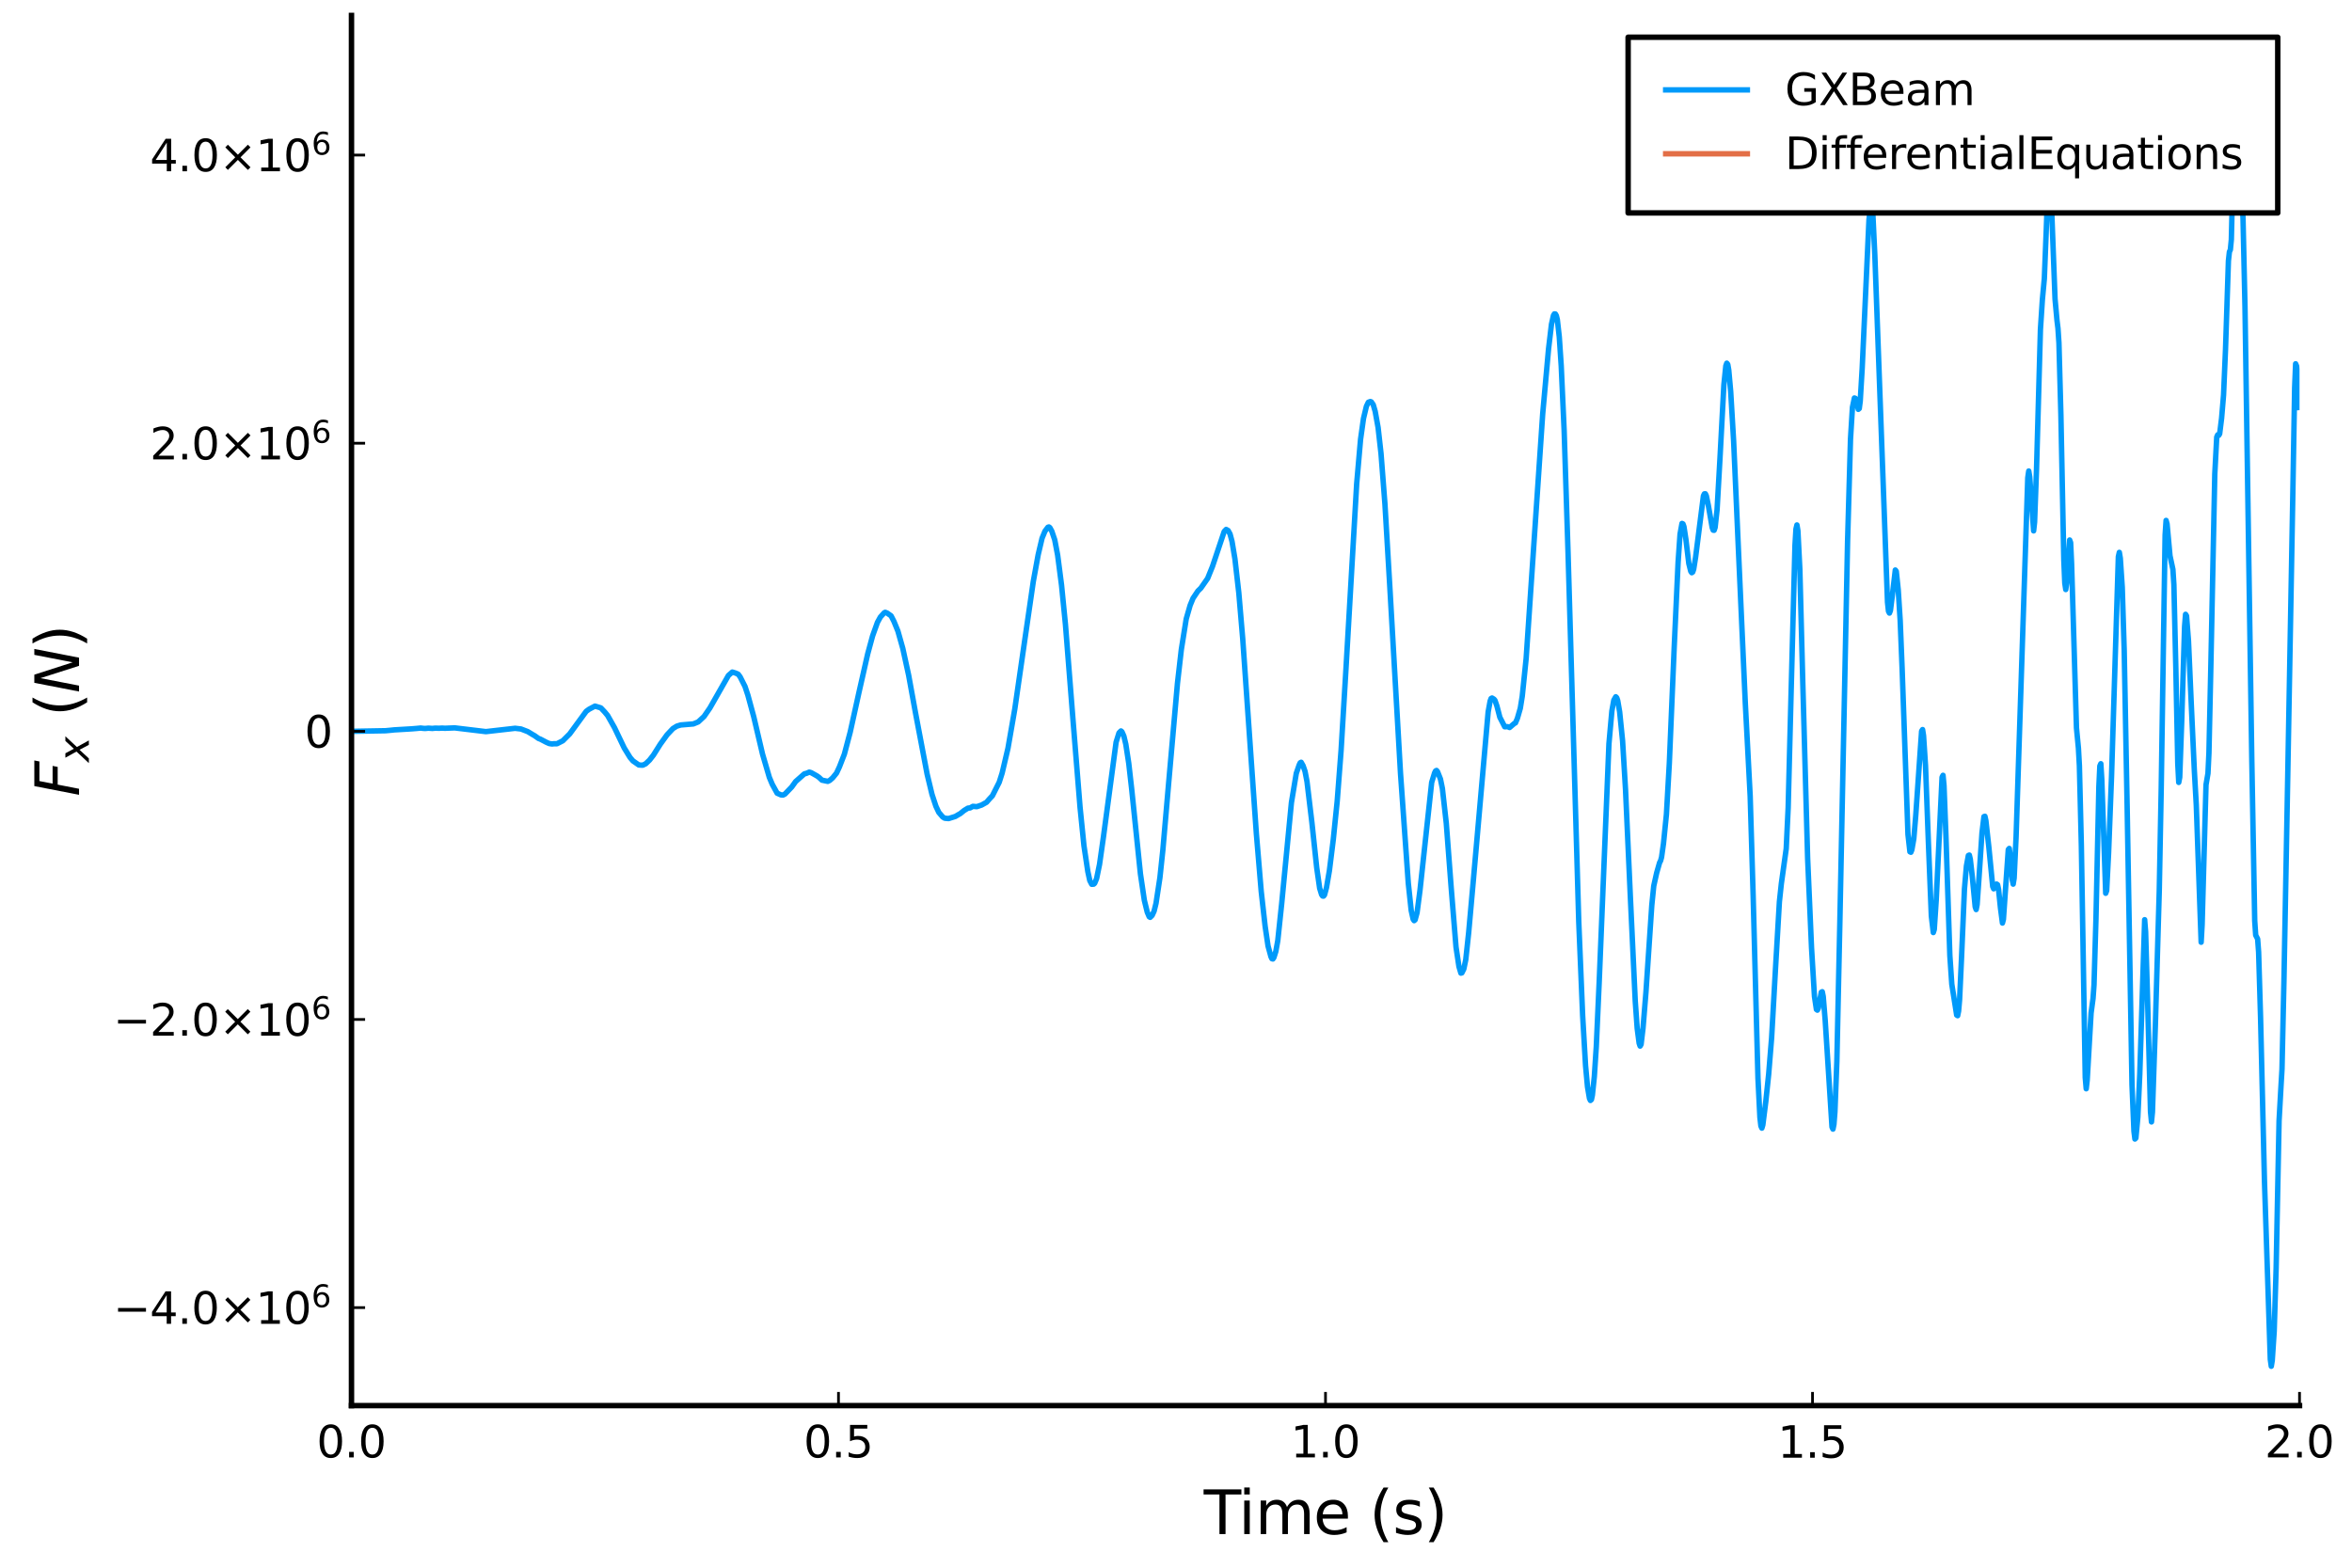 <?xml version="1.0" encoding="utf-8" standalone="no"?>
<!DOCTYPE svg PUBLIC "-//W3C//DTD SVG 1.1//EN"
  "http://www.w3.org/Graphics/SVG/1.1/DTD/svg11.dtd">
<svg xmlns:xlink="http://www.w3.org/1999/xlink" width="432pt" height="288pt" viewBox="0 0 432 288" xmlns="http://www.w3.org/2000/svg" version="1.1">
 <defs>
  <style type="text/css">*{stroke-linejoin: round; stroke-linecap: butt}</style>
 </defs>
 <g id="figure_1">
  <g id="patch_1">
   <path d="M 0 288 
L 432 288 
L 432 0 
L 0 0 
z
" style="fill: #ffffff"/>
  </g>
  <g id="axes_1">
   <g id="patch_2">
    <path d="M 64.558 258.225 
L 422.362 258.225 
L 422.362 2.835 
L 64.558 2.835 
z
" style="fill: #ffffff"/>
   </g>
   <g id="line2d_1">
    <path d="M 64.558 134.354 
L 70.819 134.241 
L 71.714 134.158 
L 72.429 134.084 
L 73.145 134.043 
L 75.649 133.894 
L 76.544 133.82 
L 77.26 133.752 
L 77.796 133.814 
L 78.154 133.823 
L 78.691 133.77 
L 79.406 133.821 
L 79.943 133.768 
L 80.659 133.79 
L 81.195 133.759 
L 81.732 133.79 
L 83.521 133.719 
L 89.246 134.407 
L 94.613 133.795 
L 95.687 133.923 
L 96.939 134.405 
L 97.833 134.948 
L 98.191 135.152 
L 98.907 135.659 
L 99.265 135.794 
L 100.338 136.358 
L 100.875 136.596 
L 101.411 136.678 
L 101.769 136.629 
L 102.306 136.631 
L 103.379 136.084 
L 104.632 134.833 
L 107.673 130.674 
L 108.21 130.287 
L 109.283 129.719 
L 110.357 130.042 
L 111.072 130.802 
L 111.609 131.452 
L 112.861 133.67 
L 114.65 137.405 
L 115.724 139.156 
L 116.26 139.786 
L 117.334 140.534 
L 118.049 140.577 
L 118.586 140.318 
L 119.302 139.635 
L 120.017 138.72 
L 121.27 136.729 
L 122.522 134.989 
L 123.595 133.849 
L 124.311 133.402 
L 125.026 133.186 
L 127.352 132.992 
L 128.247 132.621 
L 129.32 131.623 
L 130.394 130.057 
L 133.793 124.091 
L 134.508 123.465 
L 135.045 123.628 
L 135.582 123.858 
L 135.94 124.347 
L 136.834 126.107 
L 137.371 127.723 
L 138.444 131.677 
L 140.054 138.529 
L 141.307 142.807 
L 141.843 144.085 
L 142.738 145.716 
L 143.453 146.035 
L 143.811 146.059 
L 144.169 145.88 
L 145.421 144.576 
L 146.137 143.58 
L 147.747 142.158 
L 148.105 142.077 
L 148.642 141.844 
L 148.999 141.949 
L 150.073 142.556 
L 150.431 142.816 
L 150.967 143.32 
L 152.041 143.544 
L 152.399 143.372 
L 152.935 142.905 
L 153.651 142.021 
L 154.188 140.866 
L 155.082 138.565 
L 156.155 134.516 
L 157.766 127.218 
L 159.376 120.116 
L 160.27 116.827 
L 161.165 114.333 
L 161.701 113.36 
L 162.417 112.566 
L 162.596 112.487 
L 162.954 112.635 
L 163.669 113.137 
L 164.206 114.185 
L 164.922 115.941 
L 165.816 119.106 
L 166.89 124.026 
L 168.142 130.898 
L 170.289 142.214 
L 171.183 145.936 
L 171.899 148.11 
L 172.436 149.248 
L 173.151 150.082 
L 173.509 150.313 
L 174.225 150.38 
L 175.477 149.988 
L 176.014 149.666 
L 176.371 149.469 
L 177.087 148.891 
L 177.803 148.455 
L 178.16 148.432 
L 178.697 148.133 
L 179.413 148.193 
L 180.307 147.889 
L 181.202 147.387 
L 181.739 146.766 
L 182.275 146.198 
L 183.528 143.708 
L 184.064 142.029 
L 185.138 137.459 
L 186.39 130.257 
L 188.179 117.891 
L 189.789 106.818 
L 190.684 101.912 
L 191.399 98.874 
L 191.936 97.575 
L 192.473 96.865 
L 192.652 96.802 
L 192.83 96.924 
L 193.188 97.584 
L 193.725 99.167 
L 194.262 101.987 
L 194.977 107.501 
L 195.693 114.714 
L 197.124 132.783 
L 198.376 148.293 
L 199.092 155.367 
L 199.808 160.125 
L 200.165 161.77 
L 200.523 162.455 
L 200.881 162.43 
L 201.06 162.273 
L 201.418 161.4 
L 201.954 158.797 
L 202.67 153.771 
L 204.996 136.357 
L 205.532 134.638 
L 205.89 134.283 
L 206.069 134.425 
L 206.427 135.238 
L 206.785 136.739 
L 207.322 140.233 
L 207.858 144.951 
L 209.468 160.545 
L 210.184 165.39 
L 210.721 167.576 
L 211.078 168.414 
L 211.257 168.526 
L 211.615 168.172 
L 211.973 167.391 
L 212.331 165.946 
L 213.046 161.232 
L 213.583 156.179 
L 214.657 143.794 
L 216.267 125.537 
L 216.982 119.302 
L 217.877 113.708 
L 218.592 111.216 
L 219.129 109.91 
L 220.024 108.573 
L 220.56 108.049 
L 221.813 106.255 
L 222.707 104.039 
L 224.854 97.632 
L 225.212 97.264 
L 225.57 97.462 
L 225.927 98.111 
L 226.285 99.446 
L 226.822 102.663 
L 227.537 108.918 
L 228.253 117.333 
L 229.505 135.245 
L 230.758 153.131 
L 231.652 163.752 
L 232.368 170.148 
L 232.905 173.786 
L 233.441 175.759 
L 233.62 176.129 
L 233.799 176.175 
L 233.978 175.916 
L 234.336 174.792 
L 234.694 172.806 
L 235.409 166.02 
L 237.198 147.463 
L 238.093 142.071 
L 238.629 140.518 
L 238.808 140.139 
L 238.987 140.036 
L 239.345 140.672 
L 239.703 141.718 
L 240.061 143.58 
L 240.955 151.05 
L 241.85 159.441 
L 242.386 163.176 
L 242.744 164.355 
L 242.923 164.607 
L 243.102 164.625 
L 243.281 164.406 
L 243.639 163.071 
L 244.175 159.951 
L 244.891 154.207 
L 245.607 147.184 
L 246.322 137.863 
L 247.217 122.914 
L 249.185 88.901 
L 249.9 80.705 
L 250.437 76.881 
L 250.974 74.641 
L 251.331 73.898 
L 251.689 73.767 
L 251.868 73.83 
L 252.226 74.342 
L 252.584 75.572 
L 253.12 78.547 
L 253.657 83.323 
L 254.373 92.564 
L 255.267 107.689 
L 257.235 142.065 
L 258.666 162.246 
L 259.203 167.275 
L 259.561 168.884 
L 259.74 169.134 
L 259.919 168.976 
L 260.277 167.668 
L 260.813 163.568 
L 262.96 143.738 
L 263.497 141.987 
L 263.676 141.634 
L 263.855 141.54 
L 264.034 141.755 
L 264.57 143.107 
L 264.928 144.851 
L 265.644 151.242 
L 266.538 162.989 
L 267.433 173.999 
L 267.969 177.557 
L 268.327 178.776 
L 268.506 178.729 
L 268.864 178.015 
L 269.222 176.303 
L 269.758 171.309 
L 270.653 161.294 
L 273.336 130.781 
L 273.694 128.806 
L 273.873 128.322 
L 274.052 128.232 
L 274.41 128.452 
L 274.589 128.67 
L 274.947 129.713 
L 275.483 131.774 
L 276.378 133.515 
L 276.914 133.496 
L 277.272 133.652 
L 278.167 132.885 
L 278.346 132.808 
L 278.704 131.969 
L 279.24 130.111 
L 279.598 127.891 
L 280.314 120.956 
L 281.029 110.356 
L 283.355 75.999 
L 284.428 64.09 
L 284.965 59.569 
L 285.323 57.969 
L 285.502 57.663 
L 285.681 57.68 
L 285.86 57.996 
L 286.039 58.714 
L 286.396 61.863 
L 286.754 67.206 
L 287.291 79.057 
L 288.006 101.422 
L 289.974 169.289 
L 290.69 186.565 
L 291.227 195.795 
L 291.584 199.673 
L 291.942 201.785 
L 292.121 202.167 
L 292.3 202.008 
L 292.479 201.193 
L 292.837 197.759 
L 293.195 192.296 
L 293.731 180.368 
L 295.52 136.634 
L 296.057 130.613 
L 296.415 128.632 
L 296.773 128.005 
L 296.952 128.178 
L 297.13 128.698 
L 297.488 130.784 
L 298.025 136.106 
L 298.562 145 
L 299.456 164.815 
L 300.351 183.894 
L 300.708 188.916 
L 301.066 191.645 
L 301.245 192.176 
L 301.424 191.86 
L 301.782 188.855 
L 302.319 182.255 
L 303.392 166.288 
L 303.75 162.759 
L 304.287 160.354 
L 304.823 158.473 
L 305.002 158.144 
L 305.181 157.497 
L 305.539 154.962 
L 306.076 149.63 
L 306.612 140.2 
L 307.507 118.891 
L 308.222 103.317 
L 308.58 98.134 
L 308.938 96.157 
L 309.117 96.245 
L 309.296 96.738 
L 309.654 99.071 
L 310.19 103.515 
L 310.548 104.958 
L 310.727 105.214 
L 310.906 105.093 
L 311.085 104.568 
L 311.443 102.315 
L 312.874 91.09 
L 313.053 90.723 
L 313.232 90.709 
L 313.411 91.088 
L 313.768 92.805 
L 314.484 96.912 
L 314.663 97.399 
L 314.842 97.423 
L 315.021 96.899 
L 315.378 93.664 
L 315.915 84.19 
L 316.631 70.699 
L 316.989 67.206 
L 317.167 66.719 
L 317.346 66.941 
L 317.525 67.969 
L 317.883 71.942 
L 318.42 81.002 
L 319.314 101.237 
L 320.567 129.187 
L 321.461 146.249 
L 321.998 164.217 
L 322.892 198.088 
L 323.25 205.268 
L 323.429 206.846 
L 323.608 207.251 
L 323.787 206.654 
L 324.324 202.426 
L 324.86 197.321 
L 325.397 190.679 
L 326.113 177.926 
L 326.828 165.655 
L 327.186 162.327 
L 328.081 155.918 
L 328.438 148.418 
L 328.975 127.418 
L 329.691 100.148 
L 329.87 97.191 
L 330.048 96.437 
L 330.227 97.504 
L 330.585 104.625 
L 331.122 125.292 
L 332.016 157.728 
L 332.732 174.139 
L 333.269 183.052 
L 333.626 185.443 
L 333.805 185.575 
L 333.984 185.212 
L 334.521 182.278 
L 334.7 182.187 
L 334.879 183.053 
L 335.237 187.404 
L 336.489 207.045 
L 336.668 207.43 
L 336.847 206.542 
L 337.026 204.278 
L 337.383 194.955 
L 337.92 170.041 
L 339.351 99.447 
L 339.888 80.655 
L 340.246 74.817 
L 340.604 73.112 
L 340.783 73.181 
L 341.14 74.478 
L 341.319 75.202 
L 341.498 75.048 
L 341.677 73.681 
L 342.035 67.633 
L 343.287 40.291 
L 343.645 37.616 
L 343.824 37.864 
L 344.003 39.465 
L 344.361 46.948 
L 346.686 110.642 
L 346.865 112.296 
L 347.044 112.63 
L 347.223 112.16 
L 347.581 109.333 
L 348.118 104.717 
L 348.296 104.959 
L 348.654 108.345 
L 349.012 113.96 
L 349.37 122.798 
L 350.443 153.287 
L 350.801 156.479 
L 350.98 156.568 
L 351.159 156.11 
L 351.517 154.068 
L 351.875 149.792 
L 352.948 134.306 
L 353.127 134.03 
L 353.306 135.158 
L 353.664 140.632 
L 354.2 154.888 
L 354.737 168.287 
L 355.095 171.318 
L 355.274 170.761 
L 355.631 165.381 
L 356.705 142.773 
L 356.884 142.431 
L 357.063 144.313 
L 357.42 153.614 
L 358.136 175.545 
L 358.494 180.807 
L 359.388 186.48 
L 359.567 186.592 
L 359.746 185.726 
L 359.925 183.653 
L 360.283 175.9 
L 360.82 163.296 
L 361.177 159.11 
L 361.535 157.165 
L 361.714 157.083 
L 361.893 157.841 
L 362.251 160.99 
L 362.788 166.592 
L 362.966 167.095 
L 363.145 166.174 
L 363.503 161.07 
L 364.04 152.986 
L 364.398 150.023 
L 364.577 149.957 
L 364.755 150.754 
L 365.292 155.564 
L 366.008 162.862 
L 366.187 163.283 
L 366.723 162.407 
L 366.902 162.537 
L 367.081 163.372 
L 367.439 166.842 
L 367.797 169.575 
L 367.976 168.888 
L 368.334 163.724 
L 368.87 156.082 
L 369.049 155.867 
L 369.228 157.205 
L 369.586 161.556 
L 369.765 162.426 
L 369.944 161.33 
L 370.301 153.776 
L 372.448 87.772 
L 372.627 86.53 
L 372.806 87.614 
L 373.522 97.529 
L 373.701 95.918 
L 374.058 86.097 
L 374.774 60.514 
L 375.132 55.034 
L 375.49 51.204 
L 375.847 42.179 
L 376.205 32.208 
L 376.384 30.511 
L 376.563 31.832 
L 376.921 40.737 
L 377.458 54.949 
L 377.815 58.858 
L 377.994 60.313 
L 378.173 63.003 
L 378.531 76.186 
L 379.068 102.854 
L 379.247 107.126 
L 379.425 108.304 
L 379.604 107.064 
L 380.141 99.204 
L 380.32 99.689 
L 380.499 103.583 
L 381.393 133.724 
L 381.751 137.446 
L 381.93 140.68 
L 382.288 155.338 
L 383.004 197.948 
L 383.182 200.016 
L 383.361 198.445 
L 384.077 186.113 
L 384.435 183.429 
L 384.614 180.948 
L 384.971 168.855 
L 385.508 144.471 
L 385.687 140.708 
L 385.866 140.303 
L 386.045 143.213 
L 386.76 164.104 
L 386.939 163.614 
L 387.297 156.59 
L 387.834 142.613 
L 389.086 102.264 
L 389.265 101.476 
L 389.444 102.54 
L 389.802 107.887 
L 390.16 119.461 
L 390.696 147.998 
L 391.591 199.302 
L 391.949 207.812 
L 392.128 209.248 
L 392.306 209.063 
L 392.664 205.209 
L 393.022 197.309 
L 393.917 168.96 
L 394.095 171.181 
L 394.453 183.555 
L 394.99 204.231 
L 395.169 206.106 
L 395.348 204.289 
L 395.884 188.361 
L 396.6 163.627 
L 396.958 144.869 
L 397.673 98.3 
L 397.852 95.607 
L 398.031 96.249 
L 398.568 102.099 
L 399.105 104.608 
L 399.284 107.389 
L 399.641 122.66 
L 399.999 140.298 
L 400.178 143.738 
L 400.357 142.808 
L 400.715 132.673 
L 401.252 115.063 
L 401.43 112.854 
L 401.609 113.133 
L 401.967 117.738 
L 402.504 129.877 
L 403.041 141.545 
L 403.398 147.861 
L 404.293 173.096 
L 404.472 169.865 
L 405.187 144.172 
L 405.545 142.074 
L 405.724 138.322 
L 406.082 121.996 
L 406.798 87.091 
L 407.155 80.283 
L 407.334 79.88 
L 407.513 79.986 
L 407.692 79.705 
L 408.05 76.816 
L 408.408 72.558 
L 408.765 64.248 
L 409.302 47.928 
L 409.481 46.275 
L 409.66 45.871 
L 409.839 44.007 
L 410.197 29.067 
L 410.554 12.325 
L 410.733 10.063 
L 410.912 12.089 
L 411.986 40.283 
L 412.343 56.343 
L 413.596 139.619 
L 414.132 169.156 
L 414.311 171.795 
L 414.669 172.498 
L 414.848 174.926 
L 415.206 186.99 
L 415.922 216.974 
L 416.995 249.717 
L 417.174 250.997 
L 417.353 249.921 
L 417.711 244.546 
L 418.068 232.916 
L 418.605 205.894 
L 418.963 199.472 
L 419.142 196.422 
L 419.5 180.242 
L 420.215 141.575 
L 421.11 91.895 
L 421.467 71.213 
L 421.646 66.83 
L 421.825 67.259 
L 422.362 75.352 
L 422.362 75.352 
" clip-path="url(#p50bd432d77)" style="fill: none; stroke: #009afa"/>
   </g>
   <g id="matplotlib.axis_1">
    <g id="xtick_1">
     <g id="line2d_2">
      <defs>
       <path id="mc2554d1ece" d="M 0 0 
L 0 -2.5 
" style="stroke: #000000; stroke-width: 0.5"/>
      </defs>
      <g>
       <use xlink:href="#mc2554d1ece" x="64.558" y="258.225" style="stroke: #000000; stroke-width: 0.5"/>
      </g>
     </g>
     <g id="text_1">
      <!-- $0.0$ -->
      <g transform="translate(58.158 267.804)scale(0.08 -0.08)">
       <defs>
        <path id="DejaVuSans-30" d="M 2034 4250 
Q 1547 4250 1301 3770 
Q 1056 3291 1056 2328 
Q 1056 1369 1301 889 
Q 1547 409 2034 409 
Q 2525 409 2770 889 
Q 3016 1369 3016 2328 
Q 3016 3291 2770 3770 
Q 2525 4250 2034 4250 
z
M 2034 4750 
Q 2819 4750 3233 4129 
Q 3647 3509 3647 2328 
Q 3647 1150 3233 529 
Q 2819 -91 2034 -91 
Q 1250 -91 836 529 
Q 422 1150 422 2328 
Q 422 3509 836 4129 
Q 1250 4750 2034 4750 
z
" transform="scale(0.016)"/>
        <path id="DejaVuSans-2e" d="M 684 794 
L 1344 794 
L 1344 0 
L 684 0 
L 684 794 
z
" transform="scale(0.016)"/>
       </defs>
       <use xlink:href="#DejaVuSans-30" transform="translate(0 0.781)"/>
       <use xlink:href="#DejaVuSans-2e" transform="translate(63.623 0.781)"/>
       <use xlink:href="#DejaVuSans-30" transform="translate(95.41 0.781)"/>
      </g>
     </g>
    </g>
    <g id="xtick_2">
     <g id="line2d_3">
      <g>
       <use xlink:href="#mc2554d1ece" x="154.009" y="258.225" style="stroke: #000000; stroke-width: 0.5"/>
      </g>
     </g>
     <g id="text_2">
      <!-- $0.5$ -->
      <g transform="translate(147.609 267.804)scale(0.08 -0.08)">
       <defs>
        <path id="DejaVuSans-35" d="M 691 4666 
L 3169 4666 
L 3169 4134 
L 1269 4134 
L 1269 2991 
Q 1406 3038 1543 3061 
Q 1681 3084 1819 3084 
Q 2600 3084 3056 2656 
Q 3513 2228 3513 1497 
Q 3513 744 3044 326 
Q 2575 -91 1722 -91 
Q 1428 -91 1123 -41 
Q 819 9 494 109 
L 494 744 
Q 775 591 1075 516 
Q 1375 441 1709 441 
Q 2250 441 2565 725 
Q 2881 1009 2881 1497 
Q 2881 1984 2565 2268 
Q 2250 2553 1709 2553 
Q 1456 2553 1204 2497 
Q 953 2441 691 2322 
L 691 4666 
z
" transform="scale(0.016)"/>
       </defs>
       <use xlink:href="#DejaVuSans-30" transform="translate(0 0.781)"/>
       <use xlink:href="#DejaVuSans-2e" transform="translate(63.623 0.781)"/>
       <use xlink:href="#DejaVuSans-35" transform="translate(95.41 0.781)"/>
      </g>
     </g>
    </g>
    <g id="xtick_3">
     <g id="line2d_4">
      <g>
       <use xlink:href="#mc2554d1ece" x="243.46" y="258.225" style="stroke: #000000; stroke-width: 0.5"/>
      </g>
     </g>
     <g id="text_3">
      <!-- $1.0$ -->
      <g transform="translate(237.06 267.804)scale(0.08 -0.08)">
       <defs>
        <path id="DejaVuSans-31" d="M 794 531 
L 1825 531 
L 1825 4091 
L 703 3866 
L 703 4441 
L 1819 4666 
L 2450 4666 
L 2450 531 
L 3481 531 
L 3481 0 
L 794 0 
L 794 531 
z
" transform="scale(0.016)"/>
       </defs>
       <use xlink:href="#DejaVuSans-31" transform="translate(0 0.781)"/>
       <use xlink:href="#DejaVuSans-2e" transform="translate(63.623 0.781)"/>
       <use xlink:href="#DejaVuSans-30" transform="translate(95.41 0.781)"/>
      </g>
     </g>
    </g>
    <g id="xtick_4">
     <g id="line2d_5">
      <g>
       <use xlink:href="#mc2554d1ece" x="332.911" y="258.225" style="stroke: #000000; stroke-width: 0.5"/>
      </g>
     </g>
     <g id="text_4">
      <!-- $1.5$ -->
      <g transform="translate(326.511 267.804)scale(0.08 -0.08)">
       <use xlink:href="#DejaVuSans-31" transform="translate(0 0.094)"/>
       <use xlink:href="#DejaVuSans-2e" transform="translate(63.623 0.094)"/>
       <use xlink:href="#DejaVuSans-35" transform="translate(95.41 0.094)"/>
      </g>
     </g>
    </g>
    <g id="xtick_5">
     <g id="line2d_6">
      <g>
       <use xlink:href="#mc2554d1ece" x="422.362" y="258.225" style="stroke: #000000; stroke-width: 0.5"/>
      </g>
     </g>
     <g id="text_5">
      <!-- $2.0$ -->
      <g transform="translate(415.962 267.804)scale(0.08 -0.08)">
       <defs>
        <path id="DejaVuSans-32" d="M 1228 531 
L 3431 531 
L 3431 0 
L 469 0 
L 469 531 
Q 828 903 1448 1529 
Q 2069 2156 2228 2338 
Q 2531 2678 2651 2914 
Q 2772 3150 2772 3378 
Q 2772 3750 2511 3984 
Q 2250 4219 1831 4219 
Q 1534 4219 1204 4116 
Q 875 4013 500 3803 
L 500 4441 
Q 881 4594 1212 4672 
Q 1544 4750 1819 4750 
Q 2544 4750 2975 4387 
Q 3406 4025 3406 3419 
Q 3406 3131 3298 2873 
Q 3191 2616 2906 2266 
Q 2828 2175 2409 1742 
Q 1991 1309 1228 531 
z
" transform="scale(0.016)"/>
       </defs>
       <use xlink:href="#DejaVuSans-32" transform="translate(0 0.781)"/>
       <use xlink:href="#DejaVuSans-2e" transform="translate(63.623 0.781)"/>
       <use xlink:href="#DejaVuSans-30" transform="translate(95.41 0.781)"/>
      </g>
     </g>
    </g>
    <g id="text_6">
     <!-- Time (s) -->
     <g transform="translate(221.098 281.826)scale(0.11 -0.11)">
      <defs>
       <path id="DejaVuSans-54" d="M -19 4666 
L 3928 4666 
L 3928 4134 
L 2272 4134 
L 2272 0 
L 1638 0 
L 1638 4134 
L -19 4134 
L -19 4666 
z
" transform="scale(0.016)"/>
       <path id="DejaVuSans-69" d="M 603 3500 
L 1178 3500 
L 1178 0 
L 603 0 
L 603 3500 
z
M 603 4863 
L 1178 4863 
L 1178 4134 
L 603 4134 
L 603 4863 
z
" transform="scale(0.016)"/>
       <path id="DejaVuSans-6d" d="M 3328 2828 
Q 3544 3216 3844 3400 
Q 4144 3584 4550 3584 
Q 5097 3584 5394 3201 
Q 5691 2819 5691 2113 
L 5691 0 
L 5113 0 
L 5113 2094 
Q 5113 2597 4934 2840 
Q 4756 3084 4391 3084 
Q 3944 3084 3684 2787 
Q 3425 2491 3425 1978 
L 3425 0 
L 2847 0 
L 2847 2094 
Q 2847 2600 2669 2842 
Q 2491 3084 2119 3084 
Q 1678 3084 1418 2786 
Q 1159 2488 1159 1978 
L 1159 0 
L 581 0 
L 581 3500 
L 1159 3500 
L 1159 2956 
Q 1356 3278 1631 3431 
Q 1906 3584 2284 3584 
Q 2666 3584 2933 3390 
Q 3200 3197 3328 2828 
z
" transform="scale(0.016)"/>
       <path id="DejaVuSans-65" d="M 3597 1894 
L 3597 1613 
L 953 1613 
Q 991 1019 1311 708 
Q 1631 397 2203 397 
Q 2534 397 2845 478 
Q 3156 559 3463 722 
L 3463 178 
Q 3153 47 2828 -22 
Q 2503 -91 2169 -91 
Q 1331 -91 842 396 
Q 353 884 353 1716 
Q 353 2575 817 3079 
Q 1281 3584 2069 3584 
Q 2775 3584 3186 3129 
Q 3597 2675 3597 1894 
z
M 3022 2063 
Q 3016 2534 2758 2815 
Q 2500 3097 2075 3097 
Q 1594 3097 1305 2825 
Q 1016 2553 972 2059 
L 3022 2063 
z
" transform="scale(0.016)"/>
       <path id="DejaVuSans-20" transform="scale(0.016)"/>
       <path id="DejaVuSans-28" d="M 1984 4856 
Q 1566 4138 1362 3434 
Q 1159 2731 1159 2009 
Q 1159 1288 1364 580 
Q 1569 -128 1984 -844 
L 1484 -844 
Q 1016 -109 783 600 
Q 550 1309 550 2009 
Q 550 2706 781 3412 
Q 1013 4119 1484 4856 
L 1984 4856 
z
" transform="scale(0.016)"/>
       <path id="DejaVuSans-73" d="M 2834 3397 
L 2834 2853 
Q 2591 2978 2328 3040 
Q 2066 3103 1784 3103 
Q 1356 3103 1142 2972 
Q 928 2841 928 2578 
Q 928 2378 1081 2264 
Q 1234 2150 1697 2047 
L 1894 2003 
Q 2506 1872 2764 1633 
Q 3022 1394 3022 966 
Q 3022 478 2636 193 
Q 2250 -91 1575 -91 
Q 1294 -91 989 -36 
Q 684 19 347 128 
L 347 722 
Q 666 556 975 473 
Q 1284 391 1588 391 
Q 1994 391 2212 530 
Q 2431 669 2431 922 
Q 2431 1156 2273 1281 
Q 2116 1406 1581 1522 
L 1381 1569 
Q 847 1681 609 1914 
Q 372 2147 372 2553 
Q 372 3047 722 3315 
Q 1072 3584 1716 3584 
Q 2034 3584 2315 3537 
Q 2597 3491 2834 3397 
z
" transform="scale(0.016)"/>
       <path id="DejaVuSans-29" d="M 513 4856 
L 1013 4856 
Q 1481 4119 1714 3412 
Q 1947 2706 1947 2009 
Q 1947 1309 1714 600 
Q 1481 -109 1013 -844 
L 513 -844 
Q 928 -128 1133 580 
Q 1338 1288 1338 2009 
Q 1338 2731 1133 3434 
Q 928 4138 513 4856 
z
" transform="scale(0.016)"/>
      </defs>
      <use xlink:href="#DejaVuSans-54"/>
      <use xlink:href="#DejaVuSans-69" x="57.959"/>
      <use xlink:href="#DejaVuSans-6d" x="85.742"/>
      <use xlink:href="#DejaVuSans-65" x="183.154"/>
      <use xlink:href="#DejaVuSans-20" x="244.678"/>
      <use xlink:href="#DejaVuSans-28" x="276.465"/>
      <use xlink:href="#DejaVuSans-73" x="315.479"/>
      <use xlink:href="#DejaVuSans-29" x="367.578"/>
     </g>
    </g>
   </g>
   <g id="matplotlib.axis_2">
    <g id="ytick_1">
     <g id="line2d_7">
      <defs>
       <path id="m9fbeda9047" d="M 0 0 
L 2.5 0 
" style="stroke: #000000; stroke-width: 0.5"/>
      </defs>
      <g>
       <use xlink:href="#m9fbeda9047" x="64.558" y="240.22" style="stroke: #000000; stroke-width: 0.5"/>
      </g>
     </g>
     <g id="text_7">
      <!-- $-4.0×10^{6}$ -->
      <g transform="translate(20.818 243.26)scale(0.08 -0.08)">
       <defs>
        <path id="DejaVuSans-2212" d="M 678 2272 
L 4684 2272 
L 4684 1741 
L 678 1741 
L 678 2272 
z
" transform="scale(0.016)"/>
        <path id="DejaVuSans-34" d="M 2419 4116 
L 825 1625 
L 2419 1625 
L 2419 4116 
z
M 2253 4666 
L 3047 4666 
L 3047 1625 
L 3713 1625 
L 3713 1100 
L 3047 1100 
L 3047 0 
L 2419 0 
L 2419 1100 
L 313 1100 
L 313 1709 
L 2253 4666 
z
" transform="scale(0.016)"/>
        <path id="DejaVuSans-d7" d="M 4488 3438 
L 3059 2003 
L 4488 575 
L 4116 197 
L 2681 1631 
L 1247 197 
L 878 575 
L 2303 2003 
L 878 3438 
L 1247 3816 
L 2681 2381 
L 4116 3816 
L 4488 3438 
z
" transform="scale(0.016)"/>
        <path id="DejaVuSans-36" d="M 2113 2584 
Q 1688 2584 1439 2293 
Q 1191 2003 1191 1497 
Q 1191 994 1439 701 
Q 1688 409 2113 409 
Q 2538 409 2786 701 
Q 3034 994 3034 1497 
Q 3034 2003 2786 2293 
Q 2538 2584 2113 2584 
z
M 3366 4563 
L 3366 3988 
Q 3128 4100 2886 4159 
Q 2644 4219 2406 4219 
Q 1781 4219 1451 3797 
Q 1122 3375 1075 2522 
Q 1259 2794 1537 2939 
Q 1816 3084 2150 3084 
Q 2853 3084 3261 2657 
Q 3669 2231 3669 1497 
Q 3669 778 3244 343 
Q 2819 -91 2113 -91 
Q 1303 -91 875 529 
Q 447 1150 447 2328 
Q 447 3434 972 4092 
Q 1497 4750 2381 4750 
Q 2619 4750 2861 4703 
Q 3103 4656 3366 4563 
z
" transform="scale(0.016)"/>
       </defs>
       <use xlink:href="#DejaVuSans-2212" transform="translate(0 0.766)"/>
       <use xlink:href="#DejaVuSans-34" transform="translate(83.789 0.766)"/>
       <use xlink:href="#DejaVuSans-2e" transform="translate(147.412 0.766)"/>
       <use xlink:href="#DejaVuSans-30" transform="translate(179.199 0.766)"/>
       <use xlink:href="#DejaVuSans-d7" transform="translate(242.822 0.766)"/>
       <use xlink:href="#DejaVuSans-31" transform="translate(326.611 0.766)"/>
       <use xlink:href="#DejaVuSans-30" transform="translate(390.234 0.766)"/>
       <use xlink:href="#DejaVuSans-36" transform="translate(454.814 39.047)scale(0.7)"/>
      </g>
     </g>
    </g>
    <g id="ytick_2">
     <g id="line2d_8">
      <g>
       <use xlink:href="#m9fbeda9047" x="64.558" y="187.287" style="stroke: #000000; stroke-width: 0.5"/>
      </g>
     </g>
     <g id="text_8">
      <!-- $-2.0×10^{6}$ -->
      <g transform="translate(20.818 190.327)scale(0.08 -0.08)">
       <use xlink:href="#DejaVuSans-2212" transform="translate(0 0.766)"/>
       <use xlink:href="#DejaVuSans-32" transform="translate(83.789 0.766)"/>
       <use xlink:href="#DejaVuSans-2e" transform="translate(147.412 0.766)"/>
       <use xlink:href="#DejaVuSans-30" transform="translate(179.199 0.766)"/>
       <use xlink:href="#DejaVuSans-d7" transform="translate(242.822 0.766)"/>
       <use xlink:href="#DejaVuSans-31" transform="translate(326.611 0.766)"/>
       <use xlink:href="#DejaVuSans-30" transform="translate(390.234 0.766)"/>
       <use xlink:href="#DejaVuSans-36" transform="translate(454.814 39.047)scale(0.7)"/>
      </g>
     </g>
    </g>
    <g id="ytick_3">
     <g id="line2d_9">
      <g>
       <use xlink:href="#m9fbeda9047" x="64.558" y="134.354" style="stroke: #000000; stroke-width: 0.5"/>
      </g>
     </g>
     <g id="text_9">
      <!-- $0$ -->
      <g transform="translate(55.938 137.394)scale(0.08 -0.08)">
       <use xlink:href="#DejaVuSans-30" transform="translate(0 0.781)"/>
      </g>
     </g>
    </g>
    <g id="ytick_4">
     <g id="line2d_10">
      <g>
       <use xlink:href="#m9fbeda9047" x="64.558" y="81.422" style="stroke: #000000; stroke-width: 0.5"/>
      </g>
     </g>
     <g id="text_10">
      <!-- $2.0×10^{6}$ -->
      <g transform="translate(27.538 84.461)scale(0.08 -0.08)">
       <use xlink:href="#DejaVuSans-32" transform="translate(0 0.766)"/>
       <use xlink:href="#DejaVuSans-2e" transform="translate(63.623 0.766)"/>
       <use xlink:href="#DejaVuSans-30" transform="translate(95.41 0.766)"/>
       <use xlink:href="#DejaVuSans-d7" transform="translate(159.033 0.766)"/>
       <use xlink:href="#DejaVuSans-31" transform="translate(242.822 0.766)"/>
       <use xlink:href="#DejaVuSans-30" transform="translate(306.445 0.766)"/>
       <use xlink:href="#DejaVuSans-36" transform="translate(371.025 39.047)scale(0.7)"/>
      </g>
     </g>
    </g>
    <g id="ytick_5">
     <g id="line2d_11">
      <g>
       <use xlink:href="#m9fbeda9047" x="64.558" y="28.489" style="stroke: #000000; stroke-width: 0.5"/>
      </g>
     </g>
     <g id="text_11">
      <!-- $4.0×10^{6}$ -->
      <g transform="translate(27.538 31.528)scale(0.08 -0.08)">
       <use xlink:href="#DejaVuSans-34" transform="translate(0 0.766)"/>
       <use xlink:href="#DejaVuSans-2e" transform="translate(63.623 0.766)"/>
       <use xlink:href="#DejaVuSans-30" transform="translate(95.41 0.766)"/>
       <use xlink:href="#DejaVuSans-d7" transform="translate(159.033 0.766)"/>
       <use xlink:href="#DejaVuSans-31" transform="translate(242.822 0.766)"/>
       <use xlink:href="#DejaVuSans-30" transform="translate(306.445 0.766)"/>
       <use xlink:href="#DejaVuSans-36" transform="translate(371.025 39.047)scale(0.7)"/>
      </g>
     </g>
    </g>
    <g id="text_12">
     <!-- $F_x$ ($N$) -->
     <g transform="translate(14.53 146.315)rotate(-90)scale(0.11 -0.11)">
      <defs>
       <path id="DejaVuSans-Oblique-46" d="M 1081 4666 
L 3756 4666 
L 3653 4134 
L 1606 4134 
L 1338 2759 
L 3188 2759 
L 3084 2228 
L 1234 2228 
L 800 0 
L 172 0 
L 1081 4666 
z
" transform="scale(0.016)"/>
       <path id="DejaVuSans-Oblique-78" d="M 3841 3500 
L 2234 1784 
L 3219 0 
L 2559 0 
L 1819 1388 
L 531 0 
L -166 0 
L 1556 1844 
L 641 3500 
L 1300 3500 
L 1972 2234 
L 3144 3500 
L 3841 3500 
z
" transform="scale(0.016)"/>
       <path id="DejaVuSans-Oblique-4e" d="M 1081 4666 
L 1931 4666 
L 3219 666 
L 4000 4666 
L 4616 4666 
L 3706 0 
L 2853 0 
L 1569 4025 
L 788 0 
L 172 0 
L 1081 4666 
z
" transform="scale(0.016)"/>
      </defs>
      <use xlink:href="#DejaVuSans-Oblique-46" transform="translate(0 0.125)"/>
      <use xlink:href="#DejaVuSans-Oblique-78" transform="translate(57.52 -16.281)scale(0.7)"/>
      <use xlink:href="#DejaVuSans-20" transform="translate(101.68 0.125)"/>
      <use xlink:href="#DejaVuSans-28" transform="translate(133.467 0.125)"/>
      <use xlink:href="#DejaVuSans-Oblique-4e" transform="translate(172.48 0.125)"/>
      <use xlink:href="#DejaVuSans-29" transform="translate(247.285 0.125)"/>
     </g>
    </g>
   </g>
   <g id="line2d_12">
    <path d="M 64.558 134.354 
L 64.558 134.354 
" clip-path="url(#p50bd432d77)" style="fill: none; stroke: #e36f47"/>
   </g>
   <g id="patch_3">
    <path d="M 64.558 258.225 
L 64.558 2.835 
" style="fill: none; stroke: #000000; stroke-linejoin: miter; stroke-linecap: square"/>
   </g>
   <g id="patch_4">
    <path d="M 64.558 258.225 
L 422.362 258.225 
" style="fill: none; stroke: #000000; stroke-linejoin: miter; stroke-linecap: square"/>
   </g>
   <g id="legend_1">
    <g id="patch_5">
     <path d="M 299.042 39.12 
L 418.362 39.12 
L 418.362 6.835 
L 299.042 6.835 
z
" style="fill: #ffffff; stroke: #000000; stroke-linejoin: miter"/>
    </g>
    <g id="line2d_13">
     <path d="M 305.442 16.513 
L 313.442 16.513 
L 321.442 16.513 
" style="fill: none; stroke: #009afa; stroke-linejoin: miter"/>
    </g>
    <g id="text_13">
     <!-- GXBeam -->
     <g transform="translate(327.842 19.313)scale(0.08 -0.08)">
      <defs>
       <path id="DejaVuSans-47" d="M 3809 666 
L 3809 1919 
L 2778 1919 
L 2778 2438 
L 4434 2438 
L 4434 434 
Q 4069 175 3628 42 
Q 3188 -91 2688 -91 
Q 1594 -91 976 548 
Q 359 1188 359 2328 
Q 359 3472 976 4111 
Q 1594 4750 2688 4750 
Q 3144 4750 3555 4637 
Q 3966 4525 4313 4306 
L 4313 3634 
Q 3963 3931 3569 4081 
Q 3175 4231 2741 4231 
Q 1884 4231 1454 3753 
Q 1025 3275 1025 2328 
Q 1025 1384 1454 906 
Q 1884 428 2741 428 
Q 3075 428 3337 486 
Q 3600 544 3809 666 
z
" transform="scale(0.016)"/>
       <path id="DejaVuSans-58" d="M 403 4666 
L 1081 4666 
L 2241 2931 
L 3406 4666 
L 4084 4666 
L 2584 2425 
L 4184 0 
L 3506 0 
L 2194 1984 
L 872 0 
L 191 0 
L 1856 2491 
L 403 4666 
z
" transform="scale(0.016)"/>
       <path id="DejaVuSans-42" d="M 1259 2228 
L 1259 519 
L 2272 519 
Q 2781 519 3026 730 
Q 3272 941 3272 1375 
Q 3272 1813 3026 2020 
Q 2781 2228 2272 2228 
L 1259 2228 
z
M 1259 4147 
L 1259 2741 
L 2194 2741 
Q 2656 2741 2882 2914 
Q 3109 3088 3109 3444 
Q 3109 3797 2882 3972 
Q 2656 4147 2194 4147 
L 1259 4147 
z
M 628 4666 
L 2241 4666 
Q 2963 4666 3353 4366 
Q 3744 4066 3744 3513 
Q 3744 3084 3544 2831 
Q 3344 2578 2956 2516 
Q 3422 2416 3680 2098 
Q 3938 1781 3938 1306 
Q 3938 681 3513 340 
Q 3088 0 2303 0 
L 628 0 
L 628 4666 
z
" transform="scale(0.016)"/>
       <path id="DejaVuSans-61" d="M 2194 1759 
Q 1497 1759 1228 1600 
Q 959 1441 959 1056 
Q 959 750 1161 570 
Q 1363 391 1709 391 
Q 2188 391 2477 730 
Q 2766 1069 2766 1631 
L 2766 1759 
L 2194 1759 
z
M 3341 1997 
L 3341 0 
L 2766 0 
L 2766 531 
Q 2569 213 2275 61 
Q 1981 -91 1556 -91 
Q 1019 -91 701 211 
Q 384 513 384 1019 
Q 384 1609 779 1909 
Q 1175 2209 1959 2209 
L 2766 2209 
L 2766 2266 
Q 2766 2663 2505 2880 
Q 2244 3097 1772 3097 
Q 1472 3097 1187 3025 
Q 903 2953 641 2809 
L 641 3341 
Q 956 3463 1253 3523 
Q 1550 3584 1831 3584 
Q 2591 3584 2966 3190 
Q 3341 2797 3341 1997 
z
" transform="scale(0.016)"/>
      </defs>
      <use xlink:href="#DejaVuSans-47"/>
      <use xlink:href="#DejaVuSans-58" x="77.49"/>
      <use xlink:href="#DejaVuSans-42" x="145.996"/>
      <use xlink:href="#DejaVuSans-65" x="214.6"/>
      <use xlink:href="#DejaVuSans-61" x="276.123"/>
      <use xlink:href="#DejaVuSans-6d" x="337.402"/>
     </g>
    </g>
    <g id="line2d_14">
     <path d="M 305.442 28.256 
L 313.442 28.256 
L 321.442 28.256 
" style="fill: none; stroke: #e36f47; stroke-linejoin: miter"/>
    </g>
    <g id="text_14">
     <!-- DifferentialEquations -->
     <g transform="translate(327.842 31.056)scale(0.08 -0.08)">
      <defs>
       <path id="DejaVuSans-44" d="M 1259 4147 
L 1259 519 
L 2022 519 
Q 2988 519 3436 956 
Q 3884 1394 3884 2338 
Q 3884 3275 3436 3711 
Q 2988 4147 2022 4147 
L 1259 4147 
z
M 628 4666 
L 1925 4666 
Q 3281 4666 3915 4102 
Q 4550 3538 4550 2338 
Q 4550 1131 3912 565 
Q 3275 0 1925 0 
L 628 0 
L 628 4666 
z
" transform="scale(0.016)"/>
       <path id="DejaVuSans-66" d="M 2375 4863 
L 2375 4384 
L 1825 4384 
Q 1516 4384 1395 4259 
Q 1275 4134 1275 3809 
L 1275 3500 
L 2222 3500 
L 2222 3053 
L 1275 3053 
L 1275 0 
L 697 0 
L 697 3053 
L 147 3053 
L 147 3500 
L 697 3500 
L 697 3744 
Q 697 4328 969 4595 
Q 1241 4863 1831 4863 
L 2375 4863 
z
" transform="scale(0.016)"/>
       <path id="DejaVuSans-72" d="M 2631 2963 
Q 2534 3019 2420 3045 
Q 2306 3072 2169 3072 
Q 1681 3072 1420 2755 
Q 1159 2438 1159 1844 
L 1159 0 
L 581 0 
L 581 3500 
L 1159 3500 
L 1159 2956 
Q 1341 3275 1631 3429 
Q 1922 3584 2338 3584 
Q 2397 3584 2469 3576 
Q 2541 3569 2628 3553 
L 2631 2963 
z
" transform="scale(0.016)"/>
       <path id="DejaVuSans-6e" d="M 3513 2113 
L 3513 0 
L 2938 0 
L 2938 2094 
Q 2938 2591 2744 2837 
Q 2550 3084 2163 3084 
Q 1697 3084 1428 2787 
Q 1159 2491 1159 1978 
L 1159 0 
L 581 0 
L 581 3500 
L 1159 3500 
L 1159 2956 
Q 1366 3272 1645 3428 
Q 1925 3584 2291 3584 
Q 2894 3584 3203 3211 
Q 3513 2838 3513 2113 
z
" transform="scale(0.016)"/>
       <path id="DejaVuSans-74" d="M 1172 4494 
L 1172 3500 
L 2356 3500 
L 2356 3053 
L 1172 3053 
L 1172 1153 
Q 1172 725 1289 603 
Q 1406 481 1766 481 
L 2356 481 
L 2356 0 
L 1766 0 
Q 1100 0 847 248 
Q 594 497 594 1153 
L 594 3053 
L 172 3053 
L 172 3500 
L 594 3500 
L 594 4494 
L 1172 4494 
z
" transform="scale(0.016)"/>
       <path id="DejaVuSans-6c" d="M 603 4863 
L 1178 4863 
L 1178 0 
L 603 0 
L 603 4863 
z
" transform="scale(0.016)"/>
       <path id="DejaVuSans-45" d="M 628 4666 
L 3578 4666 
L 3578 4134 
L 1259 4134 
L 1259 2753 
L 3481 2753 
L 3481 2222 
L 1259 2222 
L 1259 531 
L 3634 531 
L 3634 0 
L 628 0 
L 628 4666 
z
" transform="scale(0.016)"/>
       <path id="DejaVuSans-71" d="M 947 1747 
Q 947 1113 1208 752 
Q 1469 391 1925 391 
Q 2381 391 2643 752 
Q 2906 1113 2906 1747 
Q 2906 2381 2643 2742 
Q 2381 3103 1925 3103 
Q 1469 3103 1208 2742 
Q 947 2381 947 1747 
z
M 2906 525 
Q 2725 213 2448 61 
Q 2172 -91 1784 -91 
Q 1150 -91 751 415 
Q 353 922 353 1747 
Q 353 2572 751 3078 
Q 1150 3584 1784 3584 
Q 2172 3584 2448 3432 
Q 2725 3281 2906 2969 
L 2906 3500 
L 3481 3500 
L 3481 -1331 
L 2906 -1331 
L 2906 525 
z
" transform="scale(0.016)"/>
       <path id="DejaVuSans-75" d="M 544 1381 
L 544 3500 
L 1119 3500 
L 1119 1403 
Q 1119 906 1312 657 
Q 1506 409 1894 409 
Q 2359 409 2629 706 
Q 2900 1003 2900 1516 
L 2900 3500 
L 3475 3500 
L 3475 0 
L 2900 0 
L 2900 538 
Q 2691 219 2414 64 
Q 2138 -91 1772 -91 
Q 1169 -91 856 284 
Q 544 659 544 1381 
z
M 1991 3584 
L 1991 3584 
z
" transform="scale(0.016)"/>
       <path id="DejaVuSans-6f" d="M 1959 3097 
Q 1497 3097 1228 2736 
Q 959 2375 959 1747 
Q 959 1119 1226 758 
Q 1494 397 1959 397 
Q 2419 397 2687 759 
Q 2956 1122 2956 1747 
Q 2956 2369 2687 2733 
Q 2419 3097 1959 3097 
z
M 1959 3584 
Q 2709 3584 3137 3096 
Q 3566 2609 3566 1747 
Q 3566 888 3137 398 
Q 2709 -91 1959 -91 
Q 1206 -91 779 398 
Q 353 888 353 1747 
Q 353 2609 779 3096 
Q 1206 3584 1959 3584 
z
" transform="scale(0.016)"/>
      </defs>
      <use xlink:href="#DejaVuSans-44"/>
      <use xlink:href="#DejaVuSans-69" x="77.002"/>
      <use xlink:href="#DejaVuSans-66" x="104.785"/>
      <use xlink:href="#DejaVuSans-66" x="139.99"/>
      <use xlink:href="#DejaVuSans-65" x="175.195"/>
      <use xlink:href="#DejaVuSans-72" x="236.719"/>
      <use xlink:href="#DejaVuSans-65" x="275.582"/>
      <use xlink:href="#DejaVuSans-6e" x="337.105"/>
      <use xlink:href="#DejaVuSans-74" x="400.484"/>
      <use xlink:href="#DejaVuSans-69" x="439.693"/>
      <use xlink:href="#DejaVuSans-61" x="467.477"/>
      <use xlink:href="#DejaVuSans-6c" x="528.756"/>
      <use xlink:href="#DejaVuSans-45" x="556.539"/>
      <use xlink:href="#DejaVuSans-71" x="619.723"/>
      <use xlink:href="#DejaVuSans-75" x="683.199"/>
      <use xlink:href="#DejaVuSans-61" x="746.578"/>
      <use xlink:href="#DejaVuSans-74" x="807.857"/>
      <use xlink:href="#DejaVuSans-69" x="847.066"/>
      <use xlink:href="#DejaVuSans-6f" x="874.85"/>
      <use xlink:href="#DejaVuSans-6e" x="936.031"/>
      <use xlink:href="#DejaVuSans-73" x="999.41"/>
     </g>
    </g>
   </g>
  </g>
 </g>
 <defs>
  <clipPath id="p50bd432d77">
   <rect x="64.558" y="2.835" width="357.804" height="255.391"/>
  </clipPath>
 </defs>
</svg>
